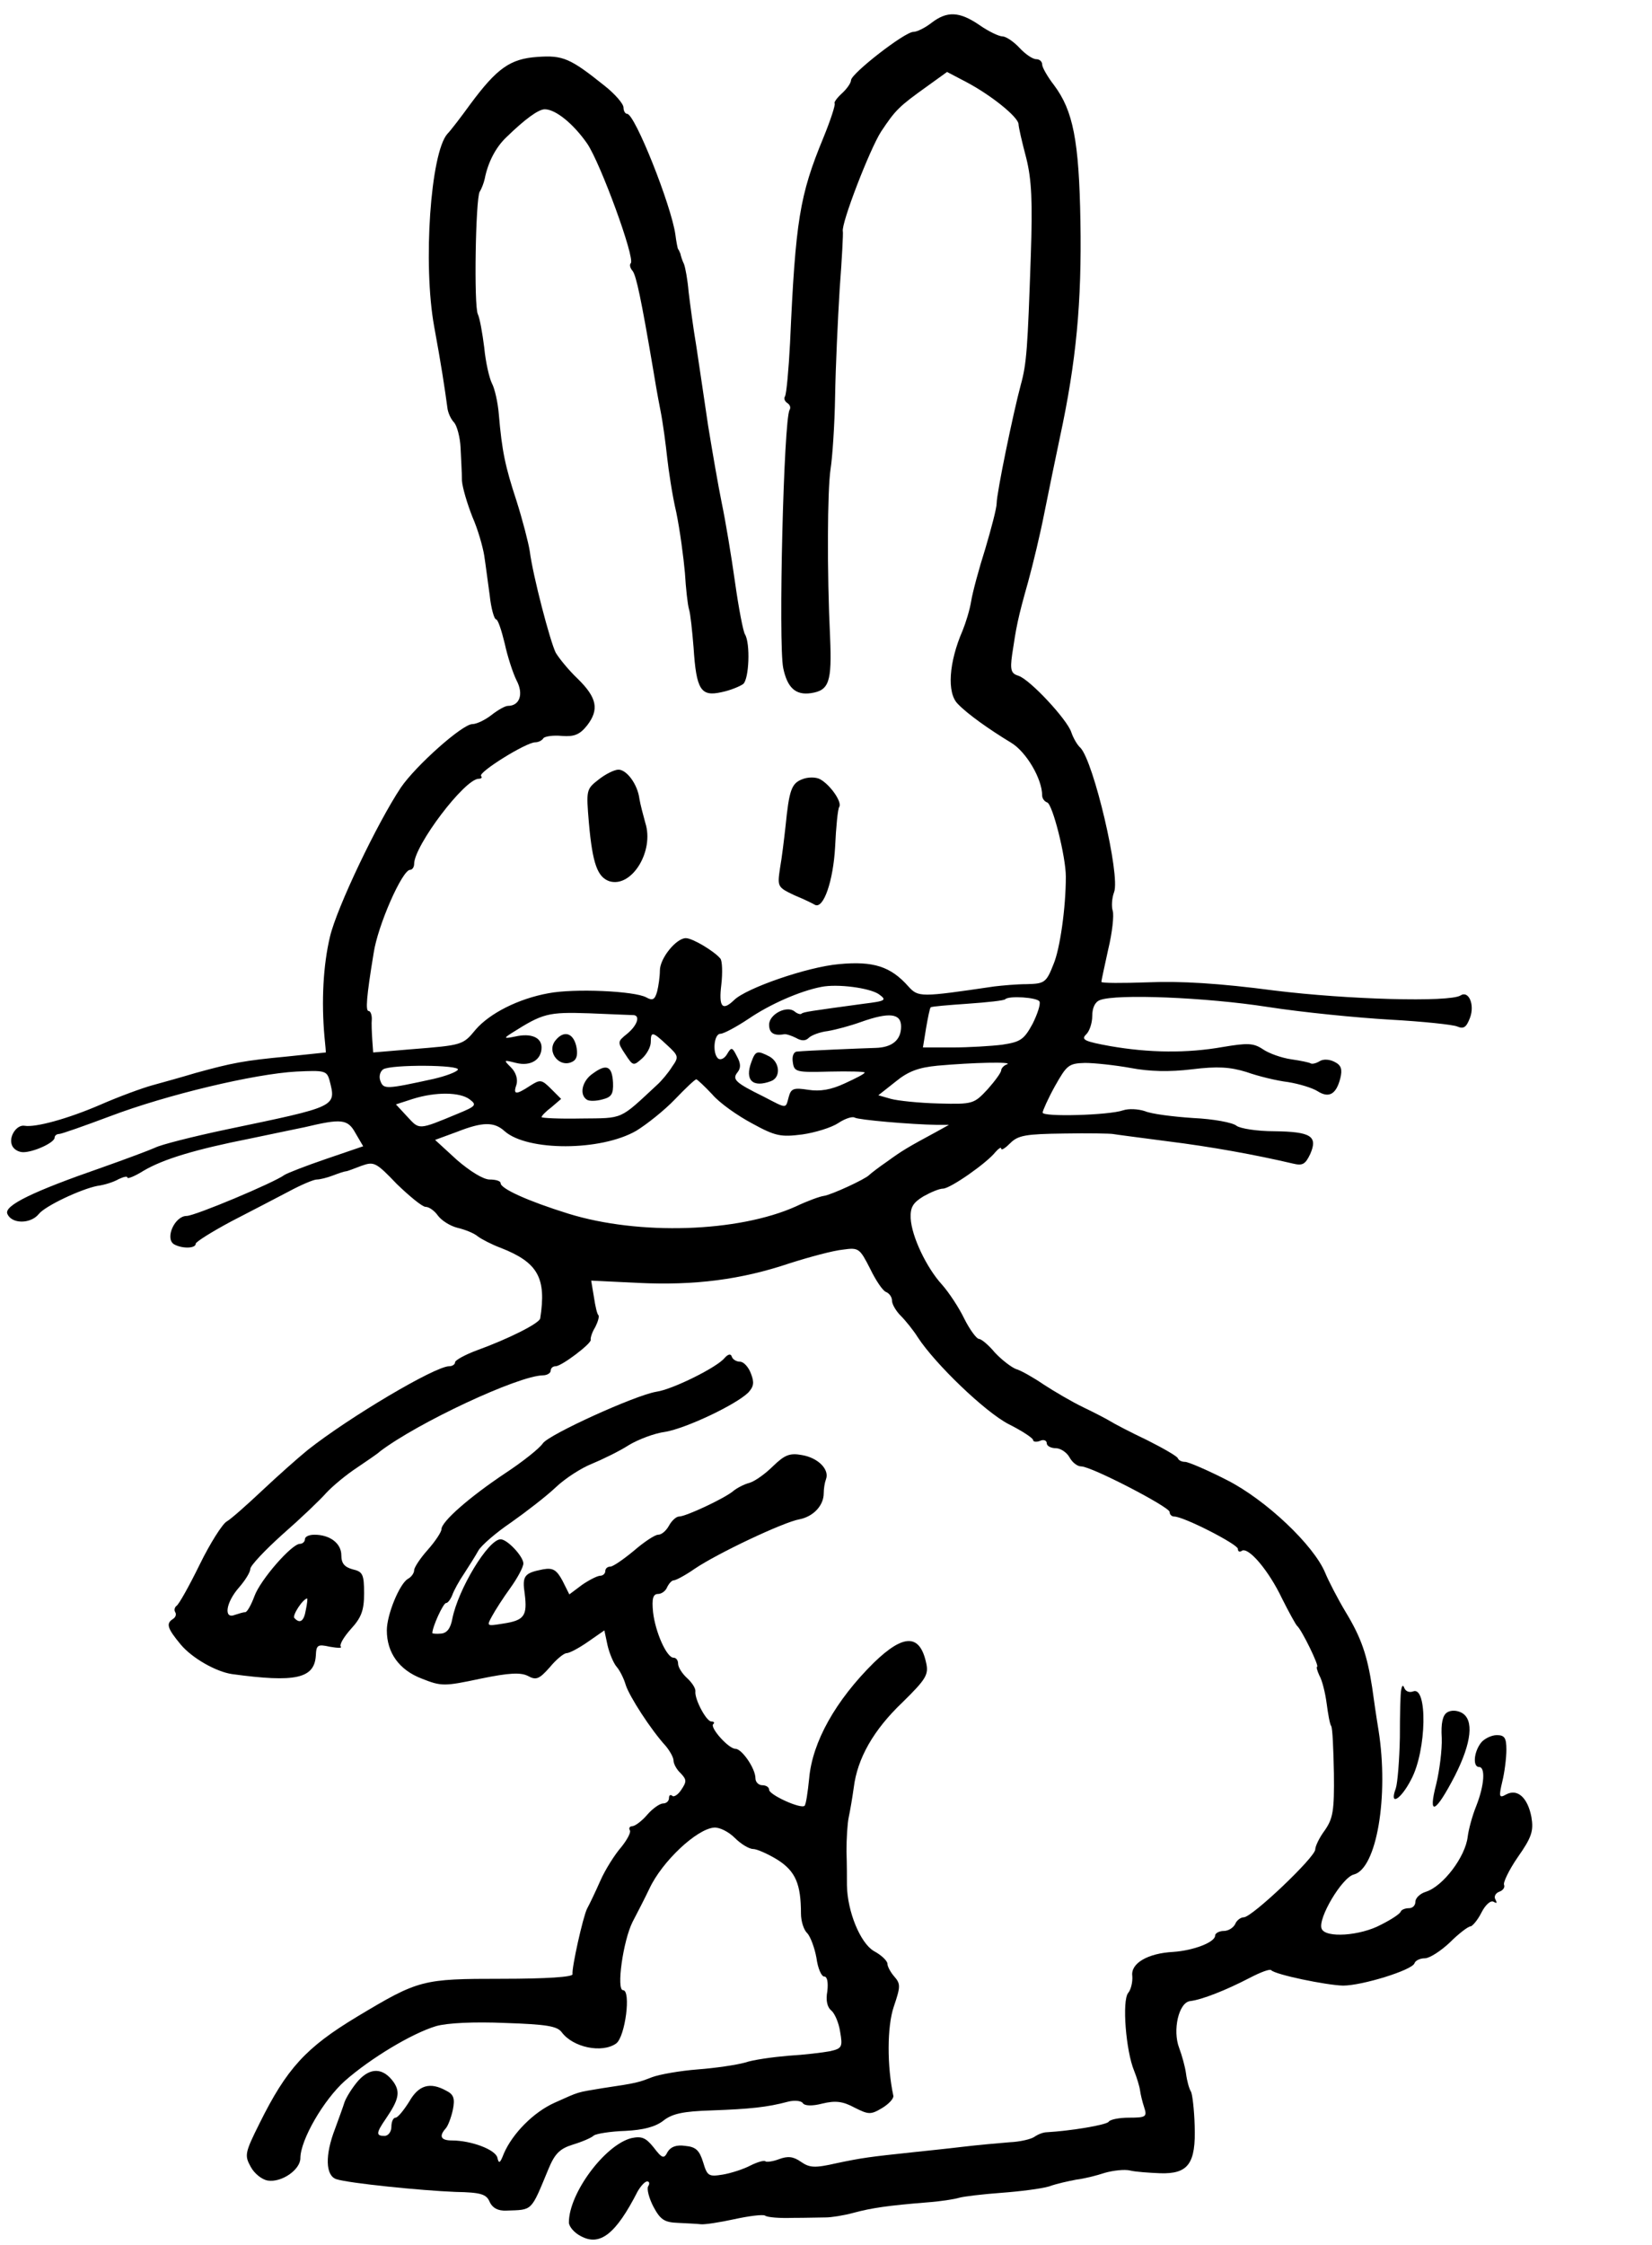 <?xml version="1.0" standalone="no"?>
<!DOCTYPE svg PUBLIC "-//W3C//DTD SVG 20010904//EN"
 "http://www.w3.org/TR/2001/REC-SVG-20010904/DTD/svg10.dtd">
<svg version="1.0" xmlns="http://www.w3.org/2000/svg"
 width="363pt" height="493pt" viewBox="0 0 363 493"
 preserveAspectRatio="xMidYMid meet">
<g transform="translate(0,493) scale(0.1,-0.1)"
fill="#000000" stroke="none">
<path d="M2047 4880 c-14 -11 -32 -20 -40 -20 -19 0 -136 -91 -137 -106 0 -6
-9 -19 -20 -29 -11 -10 -18 -20 -16 -22 2 -3 -9 -37 -25 -76 -52 -126 -61
-181 -73 -450 -3 -59 -8 -112 -11 -117 -3 -5 -1 -11 5 -15 6 -4 8 -10 5 -15
-13 -21 -25 -513 -14 -567 9 -43 27 -60 61 -55 40 6 46 25 42 122 -7 145 -6
323 1 370 4 25 9 97 10 160 1 63 6 169 10 235 5 66 8 123 7 127 -4 17 59 180
84 219 32 48 39 55 102 100 l43 31 42 -22 c55 -29 113 -76 115 -92 0 -7 8 -41
17 -75 12 -48 14 -96 10 -215 -7 -203 -9 -236 -22 -283 -17 -63 -53 -238 -53
-260 0 -11 -12 -56 -25 -100 -14 -44 -28 -96 -31 -115 -3 -19 -12 -48 -19 -65
-30 -69 -35 -137 -10 -161 21 -22 69 -56 117 -85 33 -20 68 -79 68 -116 0 -6
5 -13 11 -15 12 -4 41 -119 41 -163 0 -69 -13 -159 -27 -192 -16 -41 -20 -43
-59 -44 -22 0 -54 -3 -71 -5 -163 -24 -167 -24 -189 0 -39 44 -77 56 -152 49
-70 -6 -205 -53 -231 -79 -26 -25 -34 -15 -28 34 3 26 2 52 -2 57 -13 16 -61
45 -76 45 -21 0 -57 -44 -57 -71 0 -13 -3 -34 -6 -46 -5 -18 -10 -21 -24 -13
-26 14 -158 20 -215 9 -66 -12 -129 -44 -160 -80 -28 -34 -29 -34 -142 -43
l-83 -7 -2 28 c-1 15 -2 36 -1 46 0 9 -3 17 -7 17 -7 0 -5 30 11 127 9 61 63
183 80 183 5 0 9 6 9 13 0 40 111 187 142 187 6 0 8 3 5 6 -7 8 99 74 119 74
7 0 15 4 18 9 3 4 21 7 41 5 27 -2 39 3 55 23 27 35 22 61 -21 103 -20 19 -41
45 -48 57 -12 24 -50 168 -57 223 -3 19 -16 69 -29 110 -25 76 -32 109 -39
191 -2 25 -9 56 -15 67 -6 12 -14 47 -17 79 -4 32 -10 65 -14 73 -9 18 -5 253
4 269 4 6 9 19 11 28 7 36 24 69 47 91 41 40 71 62 85 62 24 0 63 -32 93 -75
29 -42 106 -252 96 -263 -3 -3 -2 -10 4 -17 8 -10 19 -62 45 -215 3 -19 10
-60 16 -90 6 -30 12 -77 15 -105 3 -27 11 -82 20 -120 8 -39 16 -99 19 -133 2
-34 6 -70 9 -80 3 -9 7 -47 10 -84 6 -93 16 -108 61 -98 20 4 41 13 48 18 13
11 16 89 4 109 -4 6 -14 58 -22 115 -8 57 -21 135 -29 173 -8 39 -21 115 -30
170 -8 55 -20 134 -26 175 -7 41 -14 95 -17 120 -2 25 -7 52 -10 60 -4 8 -7
18 -8 23 -2 4 -3 8 -5 10 -1 1 -4 16 -6 32 -9 64 -89 265 -106 265 -4 0 -8 6
-8 14 0 8 -19 30 -42 48 -75 60 -91 67 -147 63 -60 -4 -89 -25 -147 -103 -21
-29 -44 -59 -51 -66 -37 -42 -54 -286 -29 -423 16 -87 23 -134 29 -178 1 -11
8 -26 15 -33 6 -7 13 -32 14 -55 1 -23 3 -55 3 -72 1 -16 12 -52 23 -80 12
-27 23 -66 26 -85 3 -19 8 -59 12 -87 3 -29 10 -53 14 -53 4 0 12 -24 19 -53
6 -28 18 -65 26 -81 16 -30 7 -56 -19 -56 -6 0 -22 -9 -36 -20 -14 -11 -33
-20 -42 -20 -22 0 -124 -91 -157 -139 -52 -78 -141 -264 -156 -328 -15 -63
-19 -142 -12 -220 2 -18 3 -33 3 -34 -1 0 -39 -4 -86 -9 -95 -9 -120 -14 -200
-36 -30 -9 -73 -21 -95 -27 -22 -6 -74 -25 -115 -43 -72 -31 -142 -50 -166
-46 -17 3 -35 -23 -28 -42 3 -9 14 -16 25 -16 23 0 69 21 69 32 0 4 4 8 10 8
5 0 56 18 112 39 124 47 317 93 409 98 62 3 67 2 73 -19 15 -59 18 -57 -226
-108 -76 -16 -146 -34 -157 -40 -11 -5 -64 -25 -118 -44 -150 -52 -214 -83
-207 -101 9 -23 51 -23 69 -1 14 18 93 55 129 62 16 2 37 9 47 15 11 5 19 7
19 3 0 -3 16 3 35 15 44 26 114 47 235 71 52 11 106 22 120 25 80 19 94 18
111 -13 l17 -29 -82 -28 c-44 -15 -85 -31 -91 -35 -23 -17 -197 -90 -215 -90
-26 0 -48 -49 -28 -62 17 -10 48 -10 48 1 0 4 35 26 78 49 43 22 100 52 127
66 26 14 54 26 61 26 7 0 23 4 36 9 13 5 25 9 28 9 3 0 18 6 34 12 28 10 32 8
78 -40 28 -27 56 -50 63 -50 8 0 20 -9 27 -19 8 -11 27 -23 43 -27 17 -4 37
-12 45 -19 8 -6 31 -18 50 -25 82 -32 101 -66 87 -155 -2 -11 -70 -45 -139
-70 -27 -10 -48 -22 -48 -26 0 -5 -6 -9 -13 -9 -31 0 -220 -112 -311 -184 -21
-17 -66 -57 -100 -89 -34 -32 -69 -63 -78 -68 -9 -5 -36 -47 -59 -94 -23 -47
-46 -88 -51 -91 -4 -3 -6 -9 -3 -14 3 -5 1 -11 -5 -15 -16 -10 -12 -21 17 -56
25 -30 78 -60 113 -65 139 -19 181 -10 184 41 1 23 4 25 31 19 17 -3 27 -3 24
0 -4 4 6 21 22 39 23 25 29 41 29 78 0 42 -3 48 -25 53 -18 5 -25 13 -25 31 0
26 -25 45 -59 45 -12 0 -21 -4 -21 -10 0 -5 -5 -10 -11 -10 -18 0 -87 -79
-100 -115 -7 -19 -16 -35 -20 -35 -4 0 -14 -3 -23 -6 -25 -10 -20 27 9 60 14
16 25 34 25 41 0 7 32 41 71 76 40 35 83 76 96 91 14 15 44 40 67 55 22 15 46
31 51 36 83 63 303 166 358 167 9 0 17 5 17 10 0 6 5 10 11 10 13 0 79 50 77
58 -1 4 3 17 10 28 6 12 9 23 7 26 -3 2 -7 20 -10 40 l-6 36 103 -5 c124 -6
226 7 333 43 44 14 96 28 117 30 35 5 37 3 60 -42 12 -25 28 -49 35 -51 7 -3
13 -11 13 -19 0 -8 9 -23 19 -33 11 -11 28 -32 38 -48 38 -58 147 -163 199
-190 30 -15 54 -31 54 -35 0 -4 7 -5 15 -2 8 4 15 1 15 -5 0 -6 9 -11 20 -11
10 0 24 -9 30 -20 6 -11 17 -20 26 -20 22 0 194 -89 194 -100 0 -6 5 -10 10
-10 21 0 140 -61 140 -71 0 -6 4 -8 9 -4 15 8 59 -44 88 -105 15 -30 30 -57
33 -60 10 -8 50 -90 44 -90 -2 0 0 -8 5 -19 6 -10 13 -38 16 -61 3 -23 7 -46
10 -50 3 -4 5 -51 6 -104 1 -82 -2 -99 -20 -125 -12 -16 -21 -35 -21 -42 0
-17 -139 -149 -157 -149 -7 0 -16 -7 -19 -15 -4 -8 -15 -15 -25 -15 -10 0 -19
-5 -19 -10 0 -15 -48 -33 -92 -36 -56 -3 -94 -25 -90 -53 1 -13 -3 -30 -9 -37
-14 -17 -5 -128 13 -171 6 -15 12 -35 13 -43 1 -8 5 -25 9 -37 7 -21 4 -23
-33 -23 -22 0 -42 -4 -45 -9 -5 -7 -83 -20 -136 -23 -8 0 -20 -5 -27 -10 -7
-5 -31 -11 -55 -12 -24 -2 -70 -6 -103 -10 -33 -4 -82 -9 -110 -12 -94 -10
-110 -12 -167 -24 -48 -11 -59 -10 -78 3 -17 12 -29 13 -48 6 -13 -5 -27 -7
-30 -5 -2 3 -17 -1 -33 -9 -15 -8 -43 -17 -61 -20 -31 -5 -34 -3 -43 27 -8 26
-16 34 -39 36 -20 3 -32 -2 -39 -13 -8 -16 -12 -15 -31 10 -17 21 -26 25 -49
20 -58 -15 -137 -121 -137 -185 0 -9 12 -23 26 -30 42 -23 77 4 125 98 7 12
16 22 21 22 5 0 6 -5 2 -11 -3 -6 2 -26 12 -45 15 -28 24 -34 54 -35 19 -1 42
-2 50 -3 8 -1 41 4 73 11 32 7 63 11 68 8 5 -4 33 -6 61 -5 29 0 62 1 73 1 11
0 38 4 60 10 41 11 76 16 162 23 29 2 60 7 70 10 10 3 52 8 93 11 41 3 88 9
105 14 16 6 44 12 60 15 17 2 45 9 63 15 18 5 43 8 55 5 12 -3 42 -5 66 -6 62
-2 79 21 76 105 -1 35 -5 68 -8 74 -4 6 -9 24 -11 40 -2 15 -9 40 -15 56 -15
39 -1 100 24 103 26 3 79 24 131 51 23 12 44 20 47 17 9 -10 121 -33 158 -34
42 0 152 34 157 49 2 6 12 11 23 11 10 0 35 16 55 35 19 19 40 35 45 35 4 0
16 14 24 30 9 18 21 28 27 24 7 -4 8 -3 4 5 -4 6 0 14 8 17 9 3 13 10 11 15
-3 4 10 32 30 61 31 44 35 58 30 88 -8 42 -30 63 -55 50 -16 -9 -17 -6 -9 28
5 20 9 52 9 70 0 26 -4 32 -21 32 -12 0 -28 -8 -35 -17 -16 -21 -18 -53 -4
-53 14 0 12 -39 -6 -85 -9 -22 -17 -52 -19 -68 -5 -44 -54 -109 -92 -121 -13
-4 -23 -14 -23 -22 0 -8 -6 -14 -14 -14 -8 0 -16 -3 -18 -7 -1 -5 -21 -18 -43
-29 -46 -25 -123 -30 -131 -9 -9 22 45 113 71 119 50 13 77 172 54 317 -5 30
-11 72 -14 94 -11 71 -24 109 -58 165 -18 30 -38 69 -45 86 -25 61 -131 161
-216 204 -43 22 -85 40 -92 40 -7 0 -14 3 -16 8 -1 4 -32 22 -68 40 -36 17
-72 36 -80 41 -8 5 -35 19 -60 31 -25 12 -64 35 -87 50 -22 15 -50 31 -61 34
-10 4 -31 20 -46 36 -14 17 -30 30 -35 30 -5 0 -20 20 -32 44 -12 25 -34 58
-49 75 -34 37 -67 106 -69 146 -1 24 5 34 28 48 16 9 35 17 43 17 16 0 96 56
115 80 7 8 13 12 13 8 0 -5 9 1 20 12 17 17 34 20 118 21 53 1 101 0 107 -1 5
-1 59 -8 120 -16 97 -12 195 -30 276 -49 21 -5 27 -2 38 21 17 39 2 49 -79 50
-38 0 -75 6 -83 12 -8 7 -51 15 -95 17 -45 3 -92 9 -106 15 -15 5 -36 6 -48 2
-31 -11 -178 -15 -177 -5 0 4 12 31 27 58 26 46 30 50 66 51 21 0 67 -5 100
-11 42 -8 86 -9 135 -3 57 7 84 5 120 -6 25 -9 66 -19 91 -22 25 -4 54 -13 65
-20 25 -16 41 -7 50 28 5 20 2 29 -12 36 -11 6 -25 7 -33 2 -8 -5 -17 -7 -20
-5 -3 2 -22 6 -43 9 -21 3 -49 13 -62 22 -21 14 -34 14 -88 5 -79 -14 -162
-13 -248 2 -55 10 -64 14 -53 25 8 7 14 26 14 41 0 18 6 31 17 35 36 14 233 6
368 -15 77 -12 199 -24 270 -28 72 -4 138 -11 147 -15 14 -6 20 -2 28 19 11
29 -3 61 -21 49 -25 -15 -247 -9 -409 11 -121 16 -207 21 -277 18 -57 -2 -103
-2 -103 1 0 2 7 35 15 71 9 37 13 75 10 85 -3 9 -2 28 3 41 14 37 -45 287 -74
317 -7 6 -16 22 -20 34 -9 28 -91 116 -116 124 -16 5 -19 12 -14 47 9 60 12
78 35 159 11 40 27 107 35 148 17 83 21 104 35 170 36 167 48 296 45 474 -3
177 -16 243 -58 299 -14 18 -26 39 -26 45 0 7 -6 12 -13 12 -8 0 -24 11 -37
25 -13 14 -30 25 -37 25 -8 0 -31 11 -51 25 -44 30 -71 31 -105 5z m-116
-2133 c18 -13 16 -15 -33 -21 -117 -16 -133 -18 -137 -22 -2 -2 -9 0 -15 5
-17 14 -56 -6 -56 -29 0 -18 10 -25 33 -21 4 1 16 -3 26 -8 12 -7 21 -7 28 0
6 6 25 13 42 15 18 3 51 12 73 20 62 22 88 19 88 -10 0 -30 -20 -46 -56 -47
-34 -1 -153 -6 -172 -8 -8 0 -12 -10 -10 -23 3 -22 7 -23 81 -21 42 1 77 0 77
-2 0 -3 -20 -13 -44 -24 -30 -14 -54 -18 -80 -14 -32 5 -38 3 -43 -16 -7 -26
-3 -26 -55 1 -63 31 -70 38 -57 54 7 9 7 19 -2 35 -10 20 -12 20 -21 5 -5 -9
-13 -14 -19 -11 -14 9 -11 55 4 55 7 0 35 15 62 33 47 32 113 61 160 70 35 7
105 -2 126 -16z m353 -16 c3 -5 -4 -27 -15 -49 -19 -35 -27 -40 -67 -46 -24
-3 -74 -6 -109 -6 l-65 0 7 43 c4 23 8 43 10 45 1 2 38 5 81 8 43 3 81 7 83
10 8 8 70 4 75 -5z m-891 -30 c14 -2 7 -23 -15 -41 -21 -17 -22 -18 -4 -45 17
-26 18 -26 37 -9 10 9 19 25 19 36 0 24 4 23 36 -7 25 -23 26 -26 11 -47 -8
-13 -23 -31 -33 -40 -84 -78 -73 -73 -167 -74 -48 -1 -87 1 -87 3 0 3 10 13
22 22 l21 18 -22 22 c-21 21 -24 21 -46 7 -32 -21 -38 -20 -30 3 3 11 -1 26
-12 37 -17 17 -17 17 11 10 32 -8 56 7 56 34 0 22 -23 32 -58 24 -25 -5 -26
-4 -7 8 68 43 79 46 170 43 50 -2 93 -4 98 -4z m820 -108 c-7 -2 -13 -9 -13
-13 0 -5 -14 -24 -30 -42 -30 -32 -32 -33 -108 -31 -42 1 -89 6 -104 10 l-28
8 38 30 c28 23 51 31 92 35 78 7 167 9 153 3z m-1207 -12 c-3 -5 -27 -14 -53
-20 -105 -23 -110 -23 -117 -5 -4 10 -1 21 6 26 18 11 171 10 164 -1z m559
-54 c16 -19 56 -47 88 -64 51 -28 63 -30 110 -24 28 4 64 15 79 25 15 10 31
15 36 12 8 -5 122 -15 182 -16 l25 0 -27 -15 c-63 -34 -75 -41 -108 -65 -19
-13 -37 -27 -40 -30 -8 -9 -84 -44 -100 -46 -8 -1 -36 -11 -61 -23 -127 -57
-345 -64 -500 -16 -90 28 -149 55 -149 67 0 5 -11 8 -24 8 -14 0 -43 18 -72
43 l-48 44 49 18 c56 22 81 22 104 1 50 -44 211 -44 289 1 23 14 62 45 85 69
23 24 44 44 47 44 2 0 18 -15 35 -33z m-533 -11 c16 -12 14 -15 -25 -31 -89
-37 -85 -36 -112 -7 l-25 27 37 12 c51 16 104 15 125 -1z m-360 -1121 c-4 -25
-13 -31 -25 -18 -6 5 19 43 28 43 1 0 0 -11 -3 -25z"/>
<path d="M1651 2598 c-15 -40 3 -57 43 -42 22 8 20 41 -3 54 -27 14 -31 13
-40 -12z"/>
<path d="M1221 2646 c-22 -26 10 -64 39 -46 8 5 10 17 6 34 -7 28 -27 34 -45
12z"/>
<path d="M1303 2573 c-24 -16 -31 -47 -13 -58 5 -3 20 -3 34 1 20 5 24 12 23
37 -2 36 -14 42 -44 20z"/>
<path d="M1315 3218 c-27 -21 -27 -23 -21 -95 8 -90 19 -119 45 -128 49 -15
99 66 79 128 -5 18 -11 41 -13 53 -4 32 -28 64 -46 64 -9 0 -29 -10 -44 -22z"/>
<path d="M1763 3219 c-24 -9 -29 -24 -37 -104 -3 -27 -8 -69 -12 -91 -6 -41
-6 -42 32 -60 22 -9 42 -19 45 -21 19 -9 40 54 44 127 2 44 6 84 9 88 7 11
-20 49 -42 61 -9 5 -27 5 -39 0z"/>
<path d="M1592 1948 c-16 -20 -114 -69 -150 -74 -47 -8 -234 -93 -249 -113 -7
-11 -45 -41 -83 -66 -78 -52 -140 -106 -140 -123 0 -6 -14 -27 -30 -45 -17
-19 -30 -39 -30 -45 0 -6 -6 -15 -14 -19 -18 -11 -46 -78 -46 -113 0 -49 27
-87 77 -106 43 -17 49 -17 129 0 63 13 88 14 104 6 18 -10 25 -7 48 19 14 17
31 31 37 31 6 0 27 11 47 25 l36 25 7 -33 c4 -17 13 -39 20 -47 7 -8 16 -26
20 -40 8 -25 55 -98 88 -134 9 -11 17 -25 17 -32 0 -7 7 -20 16 -28 13 -14 13
-18 1 -36 -7 -11 -17 -17 -20 -13 -4 3 -7 1 -7 -5 0 -7 -6 -12 -13 -12 -7 0
-23 -11 -35 -25 -12 -14 -27 -25 -33 -25 -5 0 -8 -4 -5 -9 3 -4 -6 -21 -19
-37 -14 -16 -35 -49 -46 -74 -11 -25 -24 -52 -29 -61 -9 -18 -34 -130 -32
-144 1 -6 -56 -10 -156 -10 -174 0 -182 -2 -317 -83 -113 -68 -155 -114 -215
-235 -32 -64 -33 -70 -19 -95 8 -15 25 -28 37 -30 31 -5 72 24 72 49 0 40 51
128 98 170 57 50 147 104 200 120 24 7 83 10 152 7 91 -3 114 -7 124 -20 25
-34 89 -47 120 -25 20 15 33 117 15 117 -15 0 0 108 21 150 10 19 27 52 37 73
28 60 104 131 142 134 12 1 32 -9 46 -23 13 -13 31 -24 40 -24 8 0 33 -11 54
-24 39 -25 51 -53 51 -118 0 -16 6 -36 14 -43 7 -8 16 -32 20 -54 3 -23 11
-41 17 -41 7 0 9 -13 7 -32 -4 -21 0 -36 9 -43 7 -6 16 -26 19 -46 6 -34 4
-37 -22 -43 -16 -3 -57 -8 -92 -10 -35 -3 -78 -9 -95 -15 -18 -5 -64 -12 -104
-15 -39 -3 -84 -11 -100 -17 -31 -12 -34 -13 -108 -24 -60 -10 -50 -7 -106
-32 -47 -21 -93 -68 -112 -112 -8 -21 -11 -23 -14 -9 -4 18 -58 38 -100 38
-24 0 -29 9 -14 26 5 5 12 23 16 41 5 25 2 34 -14 42 -36 20 -61 13 -82 -24
-12 -19 -25 -35 -30 -35 -5 0 -9 -9 -9 -20 0 -11 -7 -20 -15 -20 -19 0 -19 6
3 38 28 41 32 58 17 80 -23 32 -51 33 -78 3 -13 -15 -26 -36 -30 -47 -3 -10
-13 -37 -21 -59 -22 -57 -21 -102 3 -110 28 -9 186 -25 262 -28 56 -1 68 -5
75 -22 6 -13 18 -20 37 -19 58 2 53 -3 92 91 14 34 25 45 54 54 20 6 41 15 46
20 6 4 37 9 69 10 40 2 66 9 83 22 20 16 44 21 107 23 84 3 122 7 167 19 15 4
30 2 33 -3 4 -6 20 -7 43 -1 29 7 45 5 71 -9 30 -15 35 -16 60 -1 15 9 26 21
25 27 -14 65 -14 152 1 196 15 44 15 50 1 66 -8 9 -15 22 -15 28 0 6 -13 19
-30 28 -30 18 -58 87 -59 144 0 14 0 48 -1 75 0 28 2 61 5 75 3 14 8 43 11 65
8 64 43 126 107 187 52 51 58 61 52 87 -14 64 -50 63 -115 0 -84 -83 -135
-174 -142 -254 -3 -30 -7 -57 -10 -60 -8 -8 -78 24 -78 35 0 6 -7 10 -15 10
-8 0 -15 7 -15 15 0 22 -30 65 -44 65 -15 0 -56 46 -49 54 4 3 2 6 -4 6 -11 0
-37 49 -35 66 1 6 -7 19 -18 29 -11 10 -20 24 -20 32 0 7 -4 13 -10 13 -15 0
-40 56 -45 100 -3 30 0 40 11 40 8 0 17 7 20 15 4 8 10 15 15 15 4 0 25 11 45
25 50 34 196 103 231 109 30 6 53 30 53 57 0 10 2 23 5 31 8 21 -17 47 -53 53
-27 5 -38 0 -63 -24 -16 -16 -39 -33 -52 -37 -12 -3 -29 -12 -37 -19 -20 -16
-103 -55 -118 -55 -6 0 -16 -9 -22 -20 -6 -11 -16 -20 -24 -20 -7 0 -31 -16
-53 -35 -23 -19 -46 -35 -52 -35 -6 0 -11 -4 -11 -10 0 -5 -5 -10 -11 -10 -6
0 -24 -9 -40 -20 l-28 -21 -15 30 c-13 24 -21 29 -43 25 -41 -8 -46 -14 -40
-54 6 -48 -1 -58 -47 -65 -37 -6 -37 -6 -25 16 7 13 25 41 41 63 15 21 28 45
28 53 0 15 -35 53 -50 53 -27 0 -93 -109 -106 -174 -4 -22 -12 -32 -25 -33
-10 -1 -19 0 -19 1 0 14 24 66 30 66 4 0 10 8 14 18 3 9 15 31 26 47 11 17 25
39 31 50 6 11 38 39 72 62 34 24 78 58 98 77 21 20 57 43 80 52 24 10 61 28
81 41 20 12 56 26 80 29 46 8 154 59 182 86 12 13 14 22 6 42 -5 14 -16 26
-24 26 -8 0 -16 5 -18 11 -2 7 -8 6 -16 -3z"/>
<path d="M3079 1220 c-2 -8 -3 -55 -3 -105 -1 -49 -5 -100 -9 -112 -15 -40 11
-25 34 20 34 64 36 206 4 193 -8 -3 -16 0 -19 7 -3 8 -5 7 -7 -3z"/>
<path d="M3180 1170 c-10 -6 -14 -24 -12 -56 1 -26 -5 -72 -12 -101 -19 -73
-2 -65 41 18 37 73 42 123 15 138 -11 6 -24 6 -32 1z"/>
</g>
</svg>

